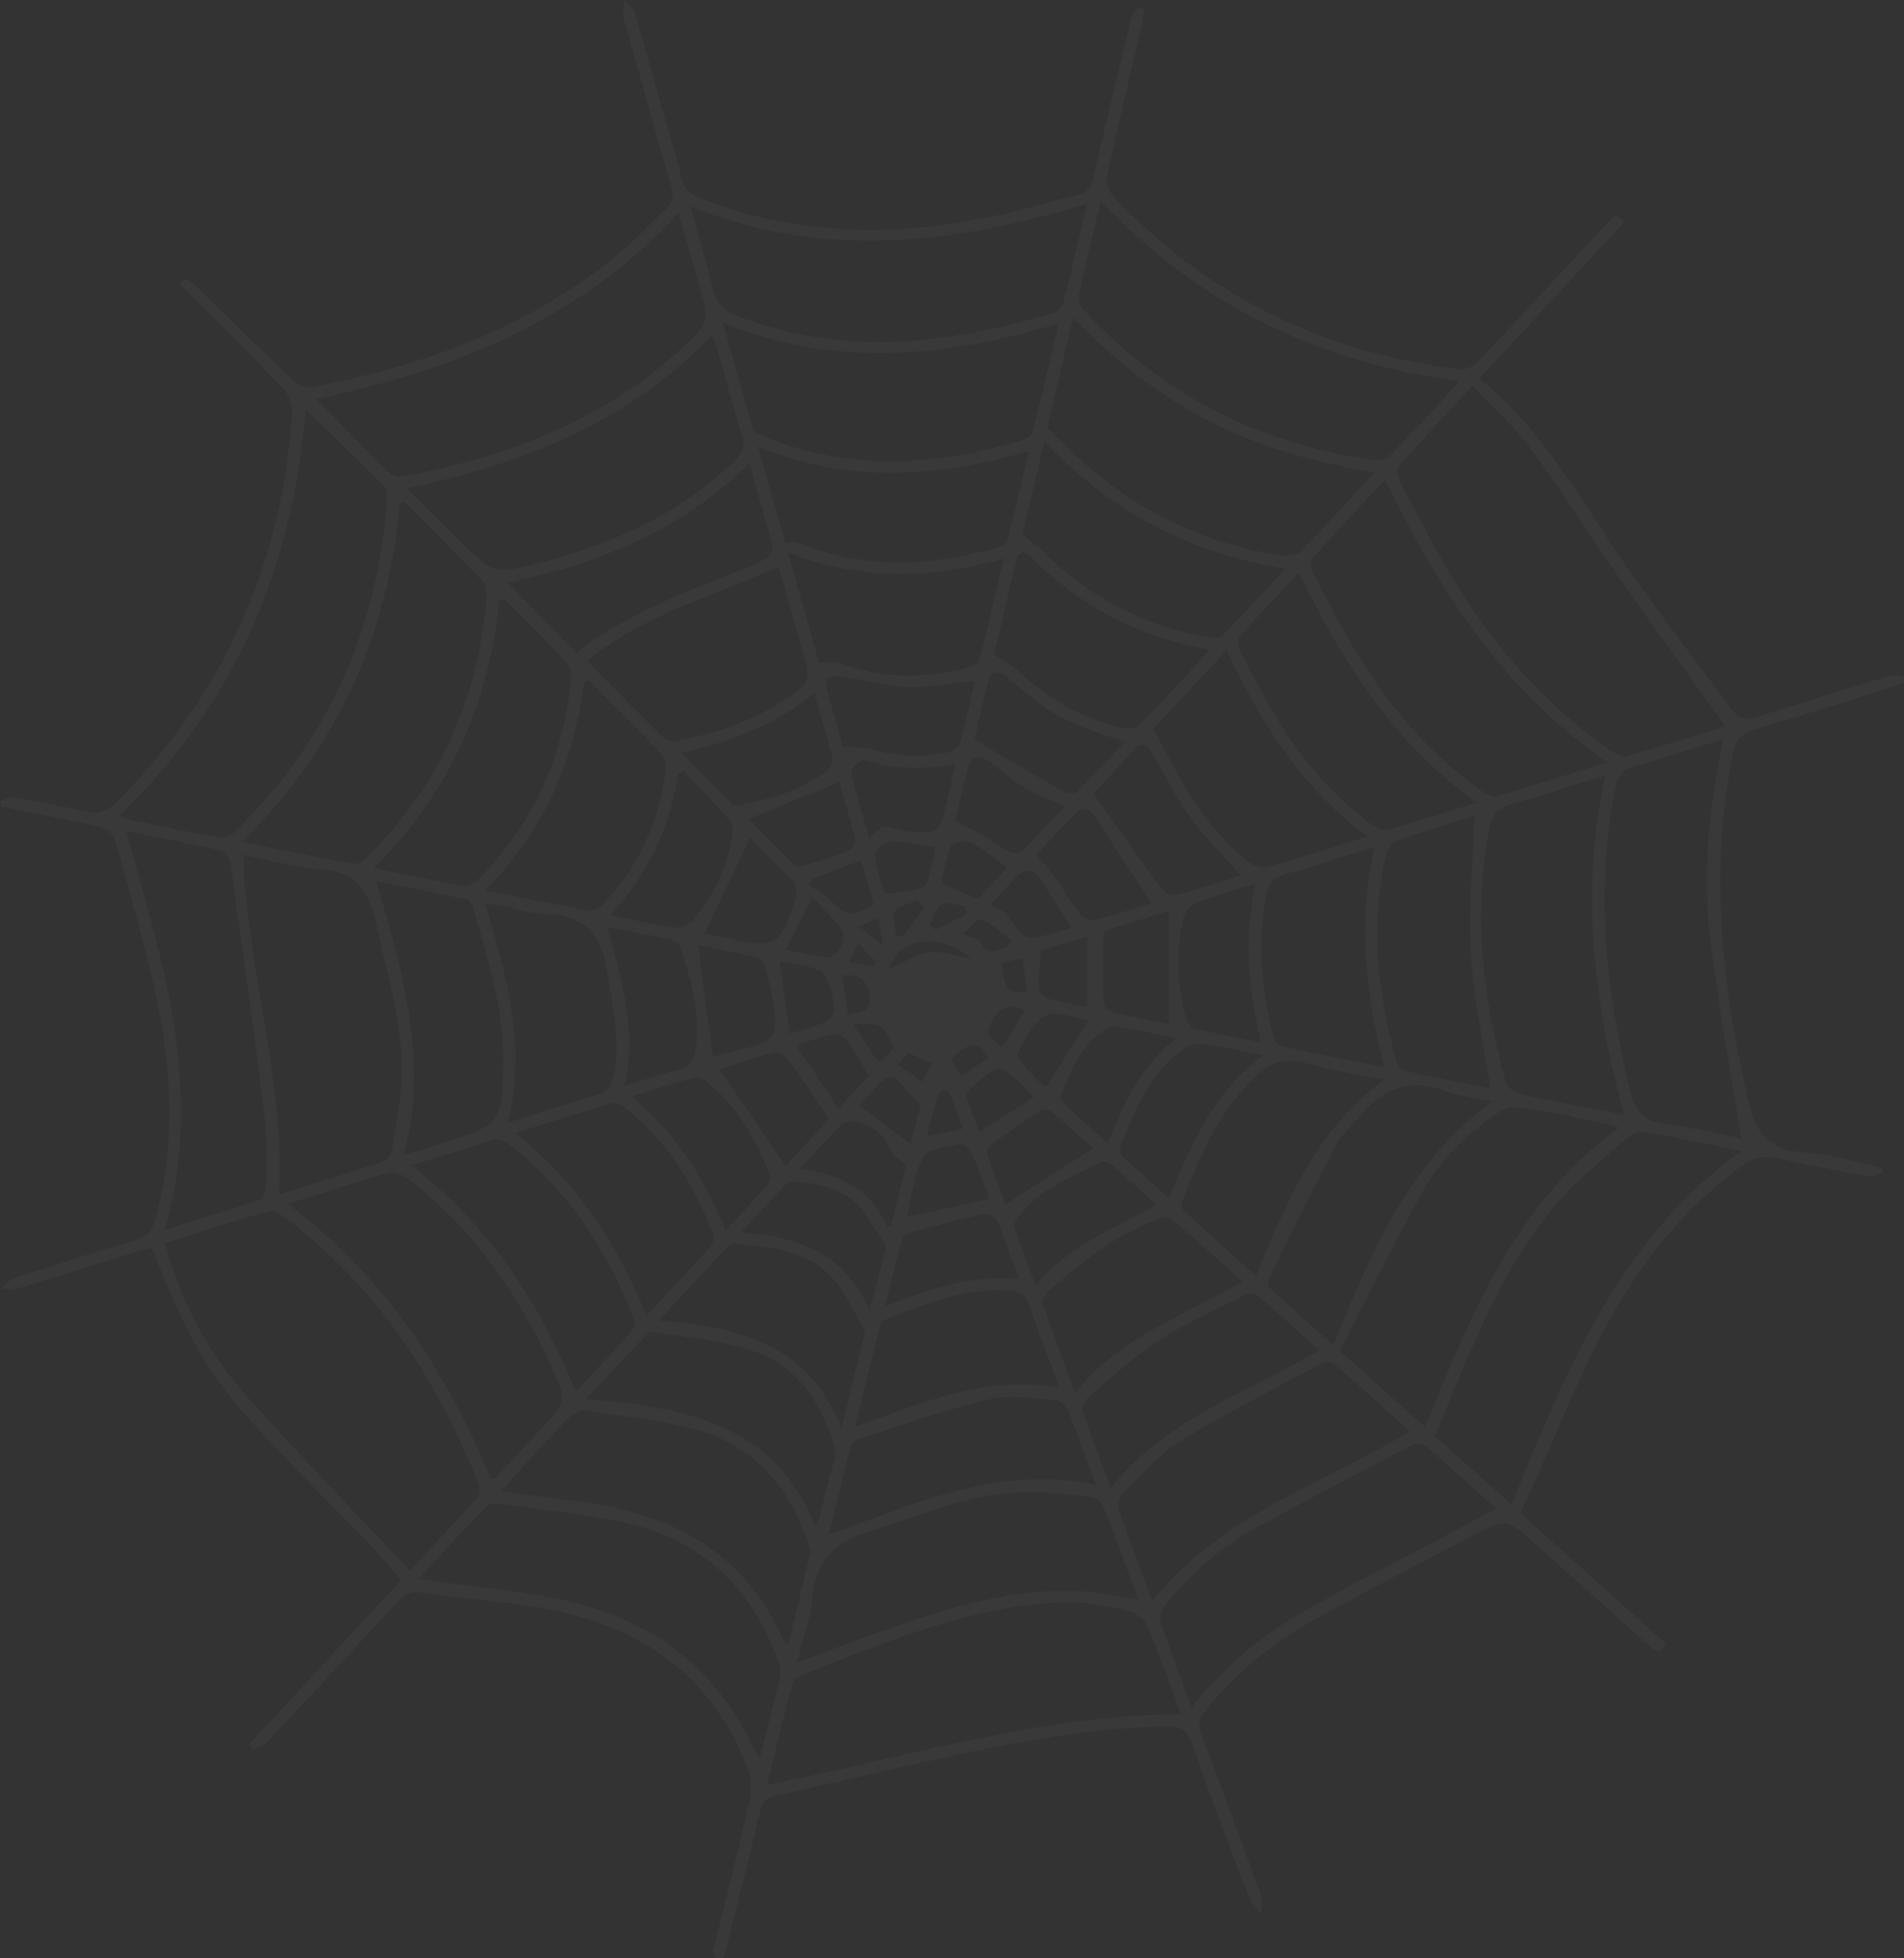<svg width="924" height="950" viewBox="0 0 924 950" fill="none" xmlns="http://www.w3.org/2000/svg">
<rect x="0" y="0" width="924" height="950" fill="#333333" stroke="none"/>
<path opacity="0.03" fill-rule="evenodd" clip-rule="evenodd" d="M788.028 107.964C764.807 133.108 741.481 158.193 717.902 183.68C749.033 208.705 767.26 242.736 788.95 274.271C805.378 298.093 823.382 320.86 840.464 344.251C844.061 349.125 847.748 349.407 853.294 347.624C874.404 340.758 895.634 334.353 916.879 327.963C918.975 327.324 921.517 328.141 923.822 328.305L924 331.128C921.651 331.99 919.272 332.971 916.909 333.714C895.218 340.491 873.587 347.475 851.718 353.821C845.295 355.693 842.485 358.636 841.088 365.219C829.447 421.616 835.454 477.062 848.09 532.567C851.718 548.587 857.441 558.112 875.653 559.093C888.201 559.717 900.54 563.774 912.939 566.316C913.177 567.163 913.4 568.01 913.578 568.886C911.542 569.585 909.312 571.071 907.453 570.729C892.089 567.967 876.774 564.94 861.515 561.649C855.94 560.445 851.554 561.233 846.827 564.592C814.447 587.656 791.745 618.299 774.44 652.909C762.889 675.944 753.3 699.87 742.819 723.364C741.362 726.664 739.652 729.859 737.734 733.871C760.941 754.736 784.624 776.016 808.351 797.297C805.616 803.539 802.984 800.76 800.041 798.144C782.037 782.02 763.974 766 746.03 749.876C730.955 736.383 731.014 736.353 712.817 745.953C688.109 759.016 663.192 771.647 638.796 785.2C618.057 796.658 599.979 811.296 585.082 829.694C581.975 833.557 581.217 836.693 583.045 841.567C592.679 866.831 601.926 892.228 611.262 917.565C611.441 918.056 611.783 918.517 611.842 919.052C612.08 922.217 612.244 925.457 612.422 928.652C610.356 926.2 607.516 924.089 606.475 921.31C596.702 896.108 587.276 870.773 578.199 845.312C576.073 839.338 573.203 837.525 566.9 837.599C524.976 837.971 484.404 846.858 443.788 855.863C421.354 860.842 398.891 866.117 376.471 871.036C371.907 872.002 369.96 874.053 368.919 878.467C363.894 899.703 358.527 920.805 353.279 941.952C352.58 944.672 351.837 947.376 351.198 949.947C344.389 950.482 345.95 946.856 346.812 943.453C352.521 920.285 358.468 897.176 363.597 873.83C364.816 868.48 364.474 861.897 362.437 856.8C343.913 809.958 306.999 786.478 257.775 779.271C239.95 776.67 222.006 775.006 204.18 772.583C199.393 771.885 196.45 773.222 193.283 776.67C172.181 799.605 150.951 822.421 129.594 845.119C127.914 846.813 125.089 847.482 122.844 848.626C122.264 847.749 121.625 846.902 121.045 846.026C145.338 819.781 169.675 793.552 194.666 766.535C189.655 760.754 184.913 754.973 179.799 749.534C162.494 731.642 144.728 714.225 127.765 695.976C101.287 667.488 92.457 652.152 73.546 605.266C70.022 606.276 66.336 607.242 62.708 608.386C44.541 614.034 26.359 619.785 8.192 625.253C5.887 625.982 3.063 625.194 0.52 625.075C2.602 623.381 4.445 620.959 6.809 620.156C26.418 613.751 46.042 607.465 65.83 601.58C71.316 599.975 73.858 597.077 75.285 591.727C85.439 554.412 83.477 517.126 75.062 480.019C69.472 455.454 62.544 431.231 55.676 407.008C54.933 404.481 51.008 401.673 48.035 401.019C32.38 397.378 16.502 394.45 0.699 391.27L0 388.729C2.022 388.075 4.207 386.589 6.066 386.886C17.543 388.848 29.02 390.75 40.334 393.574C47.38 395.357 51.811 394.034 57.118 388.669C85.618 359.691 107.829 326.908 122.428 289.28C133.742 260.183 139.911 230.03 141.755 199.06C141.918 195.538 139.956 190.991 137.429 188.39C121.045 171.464 104.201 154.939 87.283 138.042C89.186 133.688 91.55 135.531 94.434 138.324C110.416 153.869 126.397 169.443 142.602 184.72C144.565 186.563 148.147 188.361 150.556 187.915C206.514 177.453 258.622 158.297 302.39 121.249C309.601 115.171 315.949 108.097 322.817 101.678C326.564 98.215 327.025 94.663 325.582 89.834C317.971 63.678 310.716 37.39 303.312 11.146C302.97 9.927 302.331 8.634 302.39 7.401C302.465 4.919 302.866 2.467 303.148 0C304.695 1.843 307.133 3.463 307.772 5.573C313.079 23.51 318.09 41.521 323.233 59.458C325.776 68.449 328.66 77.395 330.801 86.445C332.005 91.661 334.889 94.143 339.736 96.075C386.982 114.829 435.27 115.052 484.181 104.471C497.1 101.678 509.797 97.754 522.597 94.663C527.384 93.534 529.48 91.216 530.551 86.475C536.438 60.677 542.623 34.953 548.837 9.229C549.417 7.089 551.275 5.246 552.524 3.284C553.446 3.685 554.323 4.116 555.259 4.547C554.962 6.717 554.798 8.931 554.338 11.056C548.614 35.562 542.756 60.008 537.375 84.647C536.735 87.753 537.717 92.508 539.842 94.797C585.483 143.362 642.022 171.211 708.774 179.162C711.42 179.474 715.285 177.497 717.248 175.417C738.121 153.334 758.771 131.013 779.48 108.841C781.695 106.522 783.925 101.99 788.088 107.964H788.028ZM198.903 761.988C210.216 749.846 220.995 738.478 231.387 726.782C232.769 725.222 233.007 721.418 232.085 719.337C227.984 709.215 223.5 699.251 218.646 689.467C199.497 650.992 173.748 617.556 138.975 591.178C136.551 589.365 132.983 586.883 130.783 587.522C113.88 592.233 97.08 597.672 80.013 602.962C87.803 630.945 100.321 655.465 118.89 676.345C144.624 705.249 171.682 732.95 198.903 761.988ZM837.297 352.29C819.754 327.904 802.747 304.513 786.14 280.78C771.645 260.079 758.265 238.575 743.22 218.186C735.147 207.204 724.696 197.886 714.646 187.142C701.727 201.037 690.086 213.357 678.817 226.063C677.628 227.445 678.267 231.427 679.367 233.552C686.979 248.086 694.472 262.694 702.767 276.872C722.942 311.215 748.468 341.085 781.74 364.09C783.91 365.591 787.226 367.433 789.352 366.824C805.556 362.262 821.627 357.135 837.297 352.29ZM372.264 865.924C439.581 852.609 503.924 831.967 573.085 831.67C567.599 816.869 562.752 803.004 557.147 789.332C555.514 786.002 552.668 783.423 549.194 782.124C530.67 776.239 511.596 776.477 492.596 779.479C456.187 785.245 422.618 799.6 388.707 812.797C387.674 813.242 386.745 813.897 385.979 814.721C385.214 815.545 384.629 816.519 384.262 817.582C380.173 833.141 376.486 848.745 372.264 865.924ZM58.278 395.461C60.24 396.59 61.043 397.333 61.98 397.541C77.04 400.632 92.01 403.738 107.145 406.458C109.107 406.8 112.081 405.328 113.657 403.798C159.357 359.513 183.01 305.449 187.782 243.078C187.901 240.834 188.184 237.684 186.92 236.421C174.685 224.041 162.122 211.989 148.326 198.555C142.097 275.817 113.894 341.531 58.233 395.461H58.278ZM153.485 193.592C165.779 206.075 177.42 218.038 189.373 229.748C190.696 231.071 193.818 231.531 195.84 231.16C245.168 221.768 290.973 204.722 328.749 170.899C344.612 156.707 344.552 156.633 338.903 136.898C335.712 125.751 332.501 114.611 329.269 103.476C281.324 155.251 220.37 179.667 153.485 193.532V193.592ZM135.362 579.467C153.068 573.969 169.452 569.005 185.731 563.522C187.812 562.838 189.938 559.539 190.354 557.176C192.257 546.194 194.339 535.197 194.859 524.141C196.078 497.837 187.931 472.99 182.46 447.607C178.892 431.231 172.083 422.403 154.258 421.423C142.379 420.799 130.664 417.187 118.087 414.735C119.737 470.448 138.365 523.1 135.362 579.393V579.467ZM836.331 358.621C821.285 363.228 807.786 367.731 794.05 371.446C787.835 373.11 785.278 376.201 784 382.368C773.801 431.736 779.331 480.167 790.883 528.599C793.47 539.388 798.019 544.173 809.169 545.481C821.568 546.892 833.788 550.073 845.147 552.257C839.973 519.979 833.967 488.475 830.102 456.702C826.251 424.41 829.12 392.117 836.331 358.621ZM733.482 729.784C760.138 665.17 785.174 601.476 845.043 558.38C828.198 554.977 813.213 551.722 798.093 549.032C795.744 548.601 792.221 549.909 790.318 551.574C779.257 561.203 767.587 570.373 757.879 581.176C737.749 603.616 724.428 630.232 712.728 657.561C707.183 670.371 701.875 683.285 696.271 696.63L733.482 729.784ZM117.403 408.449C136.611 412.313 154.154 415.939 171.801 419.119C173.703 419.461 176.588 417.455 178.268 415.776C213.517 380.749 232.323 338.41 236.129 289.548C236.307 287.185 236.07 283.931 234.628 282.4C221.991 269.189 209.072 256.334 196.212 243.39C195.454 243.658 194.651 243.94 193.967 244.222C188.273 307.411 164.427 362.485 117.403 408.434V408.449ZM527.518 98.928C462.862 118.396 399.678 126.094 334.948 100.147C339.037 114.77 343.021 127.342 345.965 140.167C347.57 147.315 351.451 150.837 358.245 153.453C409.699 173.143 460.707 167.095 511.655 151.58C512.673 151.154 513.589 150.518 514.345 149.714C515.1 148.91 515.678 147.956 516.041 146.914C519.921 131.622 523.43 116.226 527.518 98.928ZM534.148 97.606C530.283 114.057 526.715 128.62 523.548 143.273C523.39 144.46 523.479 145.666 523.809 146.817C524.139 147.968 524.703 149.038 525.466 149.96C563.421 190.902 610.311 215.348 666.27 223.001C668.708 223.313 672.216 223.313 673.614 221.902C685.076 210.191 696.122 198.109 708.461 184.913C639.346 175.863 581.826 147.716 534.148 97.606ZM672.216 232.69C659.817 245.961 648.147 258.266 636.908 270.868C635.808 272.131 636.298 275.713 637.25 277.644C641.457 286.293 645.902 294.794 650.57 303.279C667.533 334.19 688.585 361.875 717.783 382.829C720.191 384.568 723.759 386.901 726.034 386.262C743.458 381.358 760.644 375.83 779.896 369.856C729.097 334.472 698.114 286.145 672.216 232.69ZM197.49 236.896C206.544 245.946 214.736 254.313 223.106 262.501C239.667 278.64 239.727 278.7 262.443 272.904C298.034 263.764 330.518 248.889 356.996 223.061C360.564 219.539 361.724 216.492 360.163 211.469C356.238 199.387 353.116 187.083 349.607 174.852C348.566 171.107 347.303 167.362 345.742 162.429C304.784 205.064 253.612 225.186 197.49 236.881V236.896ZM779.079 376.231C762.621 381.284 747.918 386.128 732.962 390.274C727.119 391.924 724.488 394.658 723.209 400.632C714.438 442.748 719.522 484.106 730.732 525.047C731.341 527.44 734.999 530.07 737.764 530.754C747.457 533.176 757.358 534.796 767.23 536.757C773.816 538.021 780.327 539.343 788.103 540.844C773.533 486.171 766.591 432.598 779.079 376.186V376.231ZM785.813 546.967C783.004 546.149 781.309 545.525 779.629 545.183C766.13 542.434 752.765 539.403 739.147 537.307C735.281 536.713 730.197 537.679 726.956 539.848C711.851 549.865 699.051 562.63 690.339 578.115C676.141 603.453 663.504 629.608 650.243 655.347C664.619 668.231 677.42 679.659 691.558 692.276C714.037 637.543 735.415 583.643 785.813 546.967ZM139.703 584.044C187.069 619.681 216.951 665.764 238.181 717.569C239.444 717.197 240.084 717.227 240.366 716.9C247.755 709.128 255.084 701.266 262.399 693.435C275.095 679.674 275.095 679.644 267.305 662.465C251.263 627.111 229.454 596.022 198.1 571.992C195.647 570.105 191.663 568.114 189.18 568.812C173.228 573.27 157.469 578.486 139.703 584.044ZM513.751 157.019C459.012 173.158 405.655 178.879 350.841 156.559C356.03 174.986 360.653 191.615 365.5 208.17C365.842 209.3 367.343 210.355 368.562 210.89C410.561 228.737 453.125 226.419 495.822 213.654C497.859 213.03 500.669 211.469 501.085 209.82C505.396 192.834 509.321 175.714 513.751 157.019ZM667.102 229.168C638.32 224.502 611.783 216.997 586.896 204.321C562.217 191.689 540.868 174.733 520.754 154.211L508.176 207.695C511.343 210.667 514.331 213.208 516.977 215.913C545.373 244.579 579.611 262.472 619.796 269.248C623.364 269.828 628.686 269.887 630.678 267.866C642.884 255.695 654.406 242.826 667.102 229.168ZM578.303 828.207C593.714 808.907 612.754 792.808 634.351 780.816C657.751 767.665 681.746 755.553 705.458 742.921C712.104 739.414 718.675 735.729 726.019 731.761C714.111 721.121 703.288 711.208 692.138 701.668C690.77 700.434 687.143 700.092 685.463 700.94C660.263 714.091 634.975 727.184 610.058 740.93C592.696 750.394 577.465 763.322 565.309 778.914C563.719 781.024 562.5 784.769 563.302 787.043C567.733 800.329 572.817 813.391 578.318 828.207H578.303ZM203.229 765.852C206.455 766.416 208.194 766.788 209.919 767.026C227.744 769.388 245.629 771.231 263.365 774.203C310.522 782.094 346.292 805.322 366.139 849.25C366.6 850.246 367.581 851.123 368.86 852.787C372.264 838.996 375.609 826.201 378.493 813.347C379.073 811.013 378.493 808.145 377.69 805.842C364.756 770.265 340.241 746.577 302.167 738.433C282.32 734.198 261.953 732.296 241.823 729.517C239.92 729.249 237.155 729.636 236.055 730.825C225.217 742.045 214.661 753.532 203.229 765.807V765.852ZM61.192 403.129C79.195 467.164 99.325 529.357 79.939 596.617C96.441 591.46 111.263 587.017 125.922 582.068C127.527 581.488 129.088 578.085 129.088 575.99C129.148 563.819 129.668 551.559 128.167 539.507C123.097 498.684 117.329 457.921 111.605 417.143C111.308 415.434 109.241 412.997 107.621 412.64C92.754 409.4 77.738 406.532 61.192 403.203V403.129ZM552.39 775.912C546.473 759.967 541.032 744.942 535.145 730.096C534.416 728.224 531.279 726.292 529.109 726.069C517.26 724.969 505.381 723.067 493.681 723.825C468.289 725.43 445.215 735.833 421.28 743.204C404.956 748.256 396.244 756.697 394.505 773.505C393.405 784.294 389.658 794.845 386.834 806.615C403.618 800.388 418.797 794.369 434.259 789.049C465.821 778.216 497.77 768.928 531.919 772.673C538.4 773.356 544.778 774.679 552.39 775.912ZM559.273 776.759C592.084 735.149 641.531 720.303 684.214 694.356C671.696 683.166 659.877 672.466 647.835 661.989C646.556 660.875 643.271 660.444 641.769 661.246C618.562 673.64 594.998 685.529 572.668 699.245C562.158 705.71 553.787 715.681 544.971 724.509C543.232 726.233 542.385 730.364 543.143 732.697C547.945 746.934 553.371 760.962 559.273 776.759ZM382.448 797.981C386.194 782.585 389.777 768.11 393.182 753.576C393.524 752.165 393.018 750.471 392.498 749.014C382.983 721.343 365.723 700.583 335.959 693.048C318.878 688.754 301.171 686.851 283.628 684.37C281.205 684.058 277.741 686.094 275.779 688.055C268.732 695.069 262.072 702.485 255.352 709.797C251.427 714.062 247.621 718.446 243.057 723.528C257.924 725.46 271.259 727.109 284.535 728.952C327.976 735.03 361.843 754.379 380.069 795.32C380.367 795.9 381.065 796.361 382.448 797.981ZM244.677 290.484L242.314 291.703C237.304 341.204 218.2 384.494 181.449 421.155C197.252 424.291 211.48 427.278 225.707 429.804C227.432 430.116 230.153 428.541 231.639 427.099C259.158 399.533 273.935 366.259 277.161 327.978C277.325 325.897 276.7 323.133 275.303 321.692C265.283 311.126 254.95 300.827 244.677 290.484ZM716.653 389.383C675.799 360.122 651.343 320.756 630.292 277.778C620.064 288.701 610.668 298.509 601.748 308.659C600.618 309.982 600.9 313.504 601.807 315.406C605.762 323.594 610.029 331.663 614.474 339.629C627.452 362.782 643.33 383.632 665.14 399.666C667.37 401.331 671.012 403.159 673.331 402.52C687.291 398.701 701.058 394.227 716.653 389.383ZM284.922 320.696C297.618 333.551 309.853 346.019 322.312 358.294C323.471 359.453 326.207 359.735 328.021 359.423C346.084 356.109 363.329 350.537 378.954 340.684C393.821 331.232 393.821 331.262 389.108 314.276L386.923 306.816C383.92 296.206 380.872 285.595 377.809 274.865C345.727 289.444 311.979 298.331 284.922 320.696ZM715.523 395.892C703.526 399.592 690.383 403.441 677.449 407.855C675.353 408.583 673.42 411.719 672.826 414.052C664.634 448.246 668.559 481.921 677.791 515.298C678.172 516.331 678.788 517.26 679.591 518.013C680.393 518.767 681.36 519.323 682.415 519.638C695.973 522.625 709.621 525.196 723.358 527.945C719.909 505.624 715.003 484.091 713.724 462.364C712.416 440.653 714.765 418.673 715.523 395.892ZM724.176 534.186C715.226 532.403 708.149 532.002 701.965 529.49C682.593 521.629 669.213 529.803 657.602 543.995C654.436 547.873 650.511 551.321 648.251 555.586C637.202 577.045 626.379 598.619 615.782 620.305C615.143 621.523 615.44 624.094 616.362 624.941C626.114 633.932 636.075 642.759 647.002 652.508C665.288 608.282 682.653 564.8 724.176 534.186ZM182.638 427.382C195.275 471.429 208.313 514.02 196.018 560.208C203.452 557.993 209.458 556.255 215.405 554.353C242.923 545.704 243.666 544.426 244.202 515.417C244.603 489.322 236.59 464.846 229.543 440.177C229.142 438.676 227.7 436.566 226.376 436.283C212.298 433.237 198.159 430.503 182.638 427.382ZM279.391 675.171C289.203 664.679 298.019 655.421 306.479 645.88C307.11 645.014 307.54 644.016 307.735 642.962C307.931 641.908 307.887 640.823 307.609 639.787C294.57 606.648 275.883 577.253 246.907 555.021C245.242 553.728 242.403 552.227 240.678 552.748C227.402 556.567 214.201 560.832 199.482 565.439C237.735 594.67 261.73 631.985 279.391 675.171ZM381.095 263.527C382.656 263.155 383.875 262.576 385.02 262.68C386.521 262.798 388.082 263.319 389.524 263.913C420.67 276.664 452.114 274.643 483.676 265.681C485.713 265.102 488.522 263.512 488.939 261.877C492.566 248.19 495.673 234.37 499.331 218.855C455.132 231.487 412.315 235.068 367.953 216.611C372.725 233.835 376.828 248.443 381.095 263.527ZM506.808 214.129L496.179 259.366C499.985 262.427 503.122 264.507 505.768 267.123C527.919 289.176 554.352 303.458 585.498 309.045C587.907 309.476 591.594 309.907 592.872 308.614C603.071 298.36 612.853 287.675 623.855 275.891C577.247 268.401 539.322 248.324 506.808 214.129ZM663.43 405.878C631.11 381.655 611.738 350.165 595.132 315.51C582.272 329.345 570.542 341.917 559.645 353.657L569.665 372.278C579.016 389.546 589.929 405.715 605.792 418.034C608.111 419.818 612.214 421.378 614.741 420.665C630.441 416.311 645.947 411.243 663.43 405.878ZM285.739 330.014C284.922 330.445 284.119 330.935 283.316 331.396C278.693 369.544 263.766 403.114 235.549 431.885C253.493 435.466 269.758 438.869 286.141 441.693C288.222 442.035 291.404 439.91 293.128 438.067C310.195 420.011 319.844 398.478 323.01 374.165C323.352 371.58 323.01 367.998 321.449 366.274C309.794 353.969 297.737 342.036 285.799 330.014H285.739ZM531.725 720.259C526.938 707.166 522.835 695.396 518.167 683.865C517.29 681.725 514.138 679.272 511.893 679.154C501.382 678.455 490.321 676.36 480.39 678.752C458.863 683.879 437.975 691.443 416.879 698.131C415.318 698.651 413.296 700.122 412.895 701.534C409.268 715.444 405.922 729.443 402.161 744.586C444.546 729.145 484.761 710.807 531.725 720.259ZM667.057 410.99C651.849 415.657 638.231 420.278 624.315 423.904C617.834 425.569 615.425 429.031 614.325 434.946C610.237 457.787 612.154 480.301 617.893 502.607C618.354 504.509 620.272 507.199 621.952 507.541C638.097 511.078 654.302 514.169 671.726 517.661C662.91 482.099 658.464 447.474 667.057 410.99ZM671.785 523.739C658.048 520.96 645.709 519.326 633.89 515.804C623.141 512.579 615.544 515.833 608.572 523.219C607.115 524.72 605.494 526.102 604.126 527.663C589.408 543.608 581.559 563.195 573.724 582.766C573.203 584.059 573.605 586.601 574.571 587.477C585.84 597.865 597.243 608.045 609.538 618.997C624.375 583.064 638.454 548.23 671.785 523.739ZM246.447 544.604C261.849 539.819 275.348 535.316 289.025 531.511C294.392 530.011 296.637 527.128 297.737 522.045C301.364 504.807 297.276 488.267 294.674 471.325C291.894 453.373 283.777 443.848 264.643 443.506C257.656 443.327 250.684 440.846 243.666 439.523C241.273 439.062 238.85 438.721 235.505 438.171C245.659 473.45 255.872 507.288 246.417 544.604H246.447ZM640.149 655.02C629.846 645.761 620.019 636.756 609.924 628.136C608.795 627.126 605.42 627.527 603.77 628.404C589.691 635.537 575.077 642.016 561.935 650.576C549.773 658.497 539.084 668.647 527.964 678.054C526.403 679.377 524.797 682.438 525.318 684.043C529.406 696.362 534.089 708.504 539.025 721.997C565.785 688.129 605.36 675.884 640.149 655.02ZM313.734 638.316C324.869 626.323 335.082 615.549 345.058 604.448C346.218 603.081 346.559 600.035 345.905 598.311C336.881 574.89 323.947 554.026 303.936 537.931C302.033 536.43 298.986 534.588 297.187 535.108C281.844 539.551 266.665 544.485 250 549.731C280.343 573.612 299.491 603.363 313.734 638.316ZM395.308 739.578C395.893 739.307 396.473 739.025 397.047 738.731C398.95 731.241 400.912 723.721 402.637 716.261C403.737 711.55 406.19 706.2 404.971 701.995C398.593 680.075 386.655 661.707 363.285 654.678C348.983 650.353 333.804 648.897 318.982 646.371C317.376 646.073 314.834 646.371 313.853 647.366C304.338 657.234 295.046 667.324 284.372 678.767C332.139 682.542 375.594 690.611 395.308 739.578ZM487.155 270.927C451.772 280.825 417.875 281.909 382.344 267.925L397.404 321.32C401.894 321.528 405.477 320.86 408.361 321.944C428.728 329.702 449.259 329.122 469.969 323.906C472.228 323.326 475.112 320.874 475.692 318.779C479.662 303.502 483.051 288.106 487.095 270.927H487.155ZM587.059 315.376C552.45 308.882 524.084 294.214 500.698 270.496C496.952 266.662 494.246 267.554 493.027 272.681C489.4 288.017 485.772 303.383 482.397 317.561C486.723 320.414 490.678 322.286 493.607 325.05C508.206 338.93 525.109 348.664 544.942 353.108C547.439 353.657 551.305 353.449 552.717 351.948C564.06 340.402 574.958 328.409 587.059 315.376ZM279.822 316.832C304.174 297.335 333.358 286.962 362.036 275.549C365.722 274.135 369.258 272.358 372.591 270.244C373.974 269.382 375.386 266.841 375.074 265.518C371.61 252.307 367.745 239.214 363.641 224.74C330.533 257.761 289.739 273.587 246.417 282.638C257.493 293.991 268.405 305.122 279.822 316.832ZM602.892 621.717C590.954 611.046 579.983 600.956 568.625 591.326C567.287 590.167 563.719 590.286 561.86 591.178C553.089 595.353 544.035 599.336 536.022 604.76C526.329 611.269 517.438 619.027 508.488 626.531C506.942 627.824 505.5 630.886 506.021 632.431C510.867 646.549 516.13 660.518 521.764 675.795C543.128 648.629 574.378 638.494 602.892 621.717ZM414.917 692.187C447.683 680.298 478.666 667.042 514.197 673.15C509.113 659.433 504.028 646.906 499.881 634.11C497.933 628.062 494.484 626.279 488.418 625.982C467.62 624.941 449.081 632.669 430.378 639.772C429.055 640.278 427.494 641.675 427.212 642.878C423.123 658.824 419.199 674.814 414.917 692.187ZM319.74 640.62C358.676 643.503 392.423 651.988 408.346 692.93C412.508 675.973 416.017 661.752 419.481 647.515C419.659 646.787 419.942 645.821 419.6 645.241C414.649 636.889 410.606 627.616 404.257 620.349C391.859 606.202 373.795 605.043 356.372 603.393C355.108 603.245 353.368 604.523 352.387 605.578C342.01 616.575 331.737 627.706 319.74 640.62ZM530.581 384.984L537.285 394.331C546.057 406.562 554.59 418.956 563.615 430.978C565.042 432.851 568.848 434.753 570.84 434.173C581.469 431.469 591.832 427.947 602.119 424.722C593.467 414.854 584.696 406.205 577.619 396.352C570.453 386.485 564.982 375.473 558.857 364.862C556.478 360.657 554.011 359.676 550.443 363.599C543.738 370.881 536.943 378.148 530.581 384.984ZM612.928 511.97C602.075 509.785 593.363 507.704 584.532 506.501C581.044 506.101 577.523 506.892 574.542 508.745C557.697 520.5 550.725 538.615 543.619 556.552C543.188 557.756 543.961 560.178 545.076 561.144C552.108 567.742 559.333 574.088 567.287 581.176C578.169 555.452 588.278 530.248 612.928 511.97ZM609.389 428.779C598.849 432.033 589.676 434.426 580.905 437.799C579.387 438.476 578.025 439.457 576.902 440.681C575.779 441.906 574.92 443.348 574.378 444.918C570.23 461.324 571.509 477.79 575.597 494.077C576.058 495.831 577.455 498.461 578.823 498.773C589.453 501.255 600.172 503.246 612.006 505.669C605.821 479.766 603.294 455.231 609.389 428.779ZM331.737 373.972L329.017 375.711C325.27 401.375 314.596 423.979 296.25 443.922C307.846 446.285 317.881 448.618 328.035 450.104C330.459 450.446 334.086 448.633 335.826 446.671C346.562 434.881 353.409 420.073 355.435 404.258C355.732 402.178 355.316 399.384 354.052 397.972C346.857 389.769 339.245 381.923 331.737 373.972ZM294.704 449.688C301.736 475.412 309.407 500.066 302.896 526.875C312.767 523.828 320.944 520.975 329.314 518.835C334.859 517.423 336.866 514.273 337.625 509.087C340.167 491.848 335.201 475.754 330.414 459.615C330.013 458.114 327.694 456.39 326.028 456.004C316.216 453.834 306.419 451.991 294.704 449.688ZM352.045 597.003C359.598 588.874 366.124 581.994 372.294 575.024C373.394 573.79 374.093 571.101 373.513 569.644C366.763 552.257 357.531 536.401 342.59 524.423C341.029 523.16 338.145 522.283 336.301 522.818C326.727 525.478 317.272 528.643 306.419 532.046C328.05 549.686 341.891 571.368 352.105 597.003H352.045ZM473.061 330.371C461.257 331.53 450.463 333.714 439.848 333.254C428.892 332.763 418.098 329.509 407.142 327.77C402.295 327.012 400.095 329.954 401.225 334.338C403.915 344.548 406.963 354.698 409.223 362.559C414.991 362.871 419.317 362.351 423.064 363.51C435.287 367.255 448.281 367.711 460.736 364.833C462.773 364.372 465.464 362.173 465.999 360.27C468.631 350.596 470.712 340.699 473.061 330.4V330.371ZM330.816 365.16C339.29 373.898 347.139 382.086 355.212 390.156C355.911 390.78 357.695 390.78 358.854 390.557C373.721 387.852 388.157 383.528 400.511 374.522C402.414 373.17 404.376 369.767 403.975 367.835C401.552 357.61 398.43 347.535 395.204 336.211C376.04 352.097 354.186 359.988 330.816 365.16ZM472.942 358.74C477.788 361.593 481.386 363.792 484.999 365.918C495.331 371.966 505.56 378.148 516.07 383.959C517.78 384.91 521.527 385.222 522.582 384.196C530.417 376.469 537.85 368.34 545.834 359.825C515.803 350.195 511.402 347.832 489.013 328.721C484.687 325.021 481.059 325.08 479.543 330.653C476.778 340.58 474.8 350.7 472.942 358.74ZM561.221 584.461C553.327 577.387 546.651 571.22 539.649 565.32C538.341 564.19 535.501 563.046 534.371 563.641C520.352 571.145 504.757 576.54 494.737 589.855C493.577 591.415 491.719 593.704 492.18 595.027C495.198 604.225 498.706 613.261 502.571 623.782C518.479 604.062 540.571 596.305 561.221 584.461ZM359.538 597.924C388.276 599.946 410.65 608.624 421.726 635.359C424.952 625.491 427.316 616.084 429.576 606.633C429.813 605.682 429.917 604.448 429.457 603.69C426.691 599.247 423.629 594.982 420.923 590.539C412.732 577.164 399.292 574.192 384.871 573.181C383.607 573.092 381.809 574.103 380.842 575.143C374.197 582.068 367.685 589.157 359.538 597.924ZM494.677 620.528C491.421 611.76 488.195 604.151 485.846 596.305C484.166 590.895 481.119 588.057 475.514 589.335C463.977 591.98 452.56 595.012 441.142 598.043C439.819 598.4 438.079 599.767 437.797 600.941C434.972 611.299 432.43 621.731 429.427 633.665C451.281 625.491 471.366 618.105 494.677 620.528ZM558.768 438.215C549.417 423.86 540.363 410.039 531.413 396.204C529.005 392.459 525.719 390.928 522.359 394.123C515.223 401.197 508.622 408.746 502.928 414.884C506.273 418.688 508.845 421.229 510.882 424.142C515.506 430.681 519.653 437.636 524.559 443.952C525.868 445.631 529.703 446.835 531.814 446.255C541.225 443.862 550.457 440.742 558.768 438.215ZM570.929 503.662C559.809 501.389 550.576 499.397 541.285 497.763C539.768 497.465 537.776 498.416 536.319 499.368C524.738 507.036 519.713 519.028 514.97 531.199C514.569 532.24 515.268 534.32 516.13 535.182C522.924 541.513 529.867 547.65 537.523 554.576C545.432 535.346 553.163 517.483 570.929 503.662ZM567.301 496.752V441.945C557.073 445.051 547.35 448.009 537.717 451.115C536.735 451.412 535.516 452.809 535.516 453.76C535.338 464.772 535.115 475.843 535.516 486.87C535.576 488.415 538.772 490.733 540.824 491.254C549.759 493.408 558.887 495.043 567.301 496.752ZM345.89 512.549C376.858 504.331 380.56 509.399 372.532 473.361C372.13 471.608 371.788 469.735 370.926 468.175C370.168 466.704 368.964 464.742 367.581 464.43C357.769 462.186 347.853 460.299 338.784 458.486C341.282 477.225 343.586 494.984 345.89 512.549ZM381.199 565.676C387.428 558.974 394.297 551.618 402.429 542.85C395.798 533.22 389.272 523.353 382.344 513.842C381.021 512.059 377.676 510.157 375.936 510.588C366.421 513.069 357.13 516.264 349.235 518.746C359.969 534.499 370.406 549.775 381.199 565.676ZM463.695 370.554C447.832 373.66 433.515 373.08 419.332 368.697C417.89 368.295 412.702 372.962 413.044 374.492C415.289 384.895 418.53 395.104 421.875 406.844C426.082 400.855 429.784 400.187 435.151 402.089C439.938 403.753 445.542 403.872 450.731 403.694C452.872 403.575 456.083 401.271 456.663 399.34C459.309 390.453 461.153 381.313 463.695 370.554ZM463.635 398.403C468.898 401.063 472.823 402.817 476.451 404.942C480.955 407.632 485.103 410.886 489.771 413.279C491.362 414.126 494.826 414.037 495.926 412.937C502.988 406.012 509.544 398.7 516.546 391.255C509.143 387.822 502.467 385.37 496.506 381.729C490.47 378.103 485.267 373.14 479.483 369.068C475.038 365.977 471.173 367.047 469.79 372.263C467.337 381.521 465.419 390.884 463.635 398.403ZM341.966 452.898C346.173 453.76 351.555 454.919 356.832 455.989C375.416 459.764 378.404 458.099 384.812 440.222C385.555 438.037 386.373 435.778 386.596 433.504C386.774 431.855 386.536 429.611 385.555 428.526C378.285 420.769 370.852 413.249 364.102 406.354C356.49 422.403 349.384 437.22 341.891 452.898H341.966ZM487.898 584.267C502.453 575.009 516.234 566.271 530.581 557.102C523.786 551.053 517.081 544.946 510.109 539.18C508.949 538.199 505.842 538.021 504.623 538.838C496.55 544.099 488.775 549.657 481.044 555.318C479.885 556.166 478.666 558.439 479.008 559.584C481.832 568.054 485.029 576.465 487.898 584.267ZM363.181 397.333C370.421 404.571 377.884 412.105 385.496 419.506C386.254 420.189 387.919 420.665 388.9 420.368C396.69 418.005 404.48 415.672 412.033 412.67C413.594 412.045 415.318 408.523 414.917 406.785C412.672 397.304 409.758 387.956 407.305 379.456C392.438 385.489 377.943 391.374 363.181 397.333ZM430.393 595.16C431.092 595.071 431.716 594.982 432.356 594.863L439.685 565.26C436.741 562.689 434.719 561.471 433.5 559.777C431.538 557.087 430.393 553.699 428.252 551.187C423.406 545.451 412.152 541.988 408.643 545.391C401.775 551.96 395.486 559.138 387.874 567.311C408.301 569.332 422.945 577.179 430.393 595.16ZM480.063 581.667C477.803 575.44 475.618 568.574 472.689 562.036C471.351 559.212 468.125 554.679 466.46 554.962C459.978 556.062 450.538 557.013 448.174 561.248C443.446 569.674 442.629 580.225 440.101 590.375C453.987 587.358 466.683 584.624 480.063 581.667ZM519.817 449.941C514.554 441.663 510.064 434.114 505.099 426.787C502.081 422.225 498.007 420.472 493.458 425.064C489.132 429.507 485.044 434.233 480.94 438.721C484.107 440.801 487.556 442.064 489.295 444.487C497.948 456.658 497.77 456.806 512.384 452.363C514.851 451.575 517.319 450.743 519.817 449.941ZM507.641 527.44C514.732 516.279 521.318 505.877 528.291 494.835C521.586 493.914 512.815 489.99 507.641 492.695C501.278 495.95 496.952 504.346 493.785 511.375C492.863 513.485 498.632 518.642 501.62 522.164C503.493 524.289 505.902 525.968 507.641 527.44ZM386.373 507.051L406.904 537.783C412.033 532.255 416.879 526.964 421.666 521.852C418.039 515.819 414.976 510.112 411.111 504.911C409.788 503.068 406.264 501.403 404.124 501.805C398.088 502.949 392.2 505.238 386.373 507.051ZM383.251 501.463C385.733 500.764 388.513 499.992 391.219 499.13C405.937 494.538 406.74 493.334 402.756 478.86C401.879 475.754 399.931 471.504 397.389 470.552C391.383 468.309 384.752 467.699 378.226 466.466C379.965 478.34 381.526 489.455 383.251 501.463ZM527.652 488.519V454.295L505.084 461.101C504.965 463.865 504.965 465.886 504.742 467.907C503.092 483.66 503.032 483.66 518.88 486.944C521.705 487.494 524.545 487.969 527.652 488.519ZM453.987 410.976C446.197 409.846 439.388 408.093 432.698 408.315C429.694 408.375 424.164 412.699 424.387 414.572C425.249 421.72 428.015 428.615 429.397 433.519C435.522 432.895 439.953 432.687 444.234 431.81C446.256 431.379 449.215 430.057 449.78 428.467C451.623 422.894 452.604 417.039 453.987 410.976ZM501.813 532.165C485.267 516.829 487.675 512.014 468.244 530.977C470.548 536.951 472.957 543.058 475.335 549.24L501.813 532.165ZM488.775 420.917C482.472 416.459 477.134 411.778 470.95 408.672C468.512 407.454 462.015 408.821 461.316 410.515C458.774 417.009 457.808 424.098 456.811 428.615C463.561 431.498 468.69 433.638 474.577 436.061L488.775 420.917ZM417.058 536.089C425.487 542.523 433.158 548.334 441.811 554.947C443.595 548.111 445.557 540.859 446.88 535.658C443.417 532.373 440.711 530.59 439.09 528.108C434.645 521.243 431.538 520.723 425.874 526.652C422.662 530.07 419.422 533.518 417.058 536.089ZM394.163 435.035C389.316 444.903 385.57 452.452 381.467 460.744C388.276 462.097 394.906 463.969 401.552 464.326C403.856 464.504 407.201 461.22 408.465 458.708C409.624 456.539 409.565 452.511 408.182 450.609C404.198 445.23 399.292 440.563 394.163 435.035ZM418.039 417.41C409.55 420.516 401.938 423.31 394.267 426.178C393.643 427.189 393.003 428.229 392.305 429.269C396.006 431.81 399.976 433.935 403.202 436.878C411.795 444.814 411.617 444.947 423.971 438.84L418.039 417.41ZM467.307 547.502C465.063 541.424 463.16 536.103 461.019 530.858C460.617 529.892 459.027 528.435 458.372 528.643C457.094 529.015 455.414 530.129 455.072 531.274C453.169 537.619 451.638 544.009 449.765 551.351L467.307 547.502ZM431.478 470.315C438.406 467.209 444.398 462.825 450.924 462.008C457.57 461.235 464.646 463.999 471.53 465.173C456.752 451.887 434.719 455.157 431.478 470.315ZM489.236 459.11L490.946 456.479C486.248 452.779 481.773 448.425 476.421 445.958C474.904 445.259 470.697 450.193 467.129 453.046C471.098 454.8 474.666 455.216 475.544 456.91C479.364 464.445 484.33 460.923 489.236 459.11ZM497.71 489.976C489.176 486.751 485.608 488.281 481.104 495.801C477.015 502.637 482.174 504.717 486.307 507.868C490.277 501.686 493.964 495.831 497.71 489.976ZM433.738 508.061C431.597 504.569 430.274 499.962 427.227 497.986C424.342 496.202 419.615 497.183 413.787 496.812C417.236 501.924 419.213 504.584 420.938 507.392C426.691 516.918 426.87 516.948 433.738 508.061ZM411.527 492.398C416.656 490.704 422.767 491.551 421.964 483.481C421.22 475.442 417.058 472.44 408.866 473.257C409.728 479.424 410.591 485.428 411.527 492.398ZM486.01 466.852C488.24 481.683 488.24 481.683 498.409 481.208C497.651 475.784 496.952 470.419 496.253 465.069C492.804 465.678 489.355 466.287 486.01 466.852ZM448.397 440.682C447.356 439.389 446.316 438.096 445.23 436.848C441.365 438.542 435.998 439.3 434.095 442.213C432.43 444.843 434.496 449.822 434.957 453.775C435.998 454.012 437.098 454.235 438.124 454.443C441.588 449.851 444.992 445.23 448.397 440.682ZM461.569 513.396C463.264 516.458 464.706 519.236 466.386 522.224L479.706 513.01C473.522 501.745 467.947 508.804 461.569 513.396ZM451.222 448.35L454.002 451.07C459.012 448.529 464.096 446.002 469.106 443.432C468.868 442.168 468.586 440.92 468.363 439.657C464.602 439.137 459.993 437.071 457.406 438.498C454.388 440.162 453.169 444.918 451.222 448.35ZM452.247 515.7C448.01 513.916 444.814 512.534 440.889 510.87L435.864 516.457C440.131 519.519 443.833 522.105 447.46 524.705C449.2 521.48 450.88 518.271 452.247 515.7ZM428.49 458.902L426.305 445.408C422.841 446.909 420.418 447.919 416.909 449.42C420.819 452.616 423.525 454.859 428.49 458.902ZM423.926 468.873L424.967 466.451C422.321 463.761 419.659 461.056 416.433 457.713C414.768 461.339 413.668 463.791 412.226 466.852L423.926 468.873Z" fill="white"/>
</svg>
